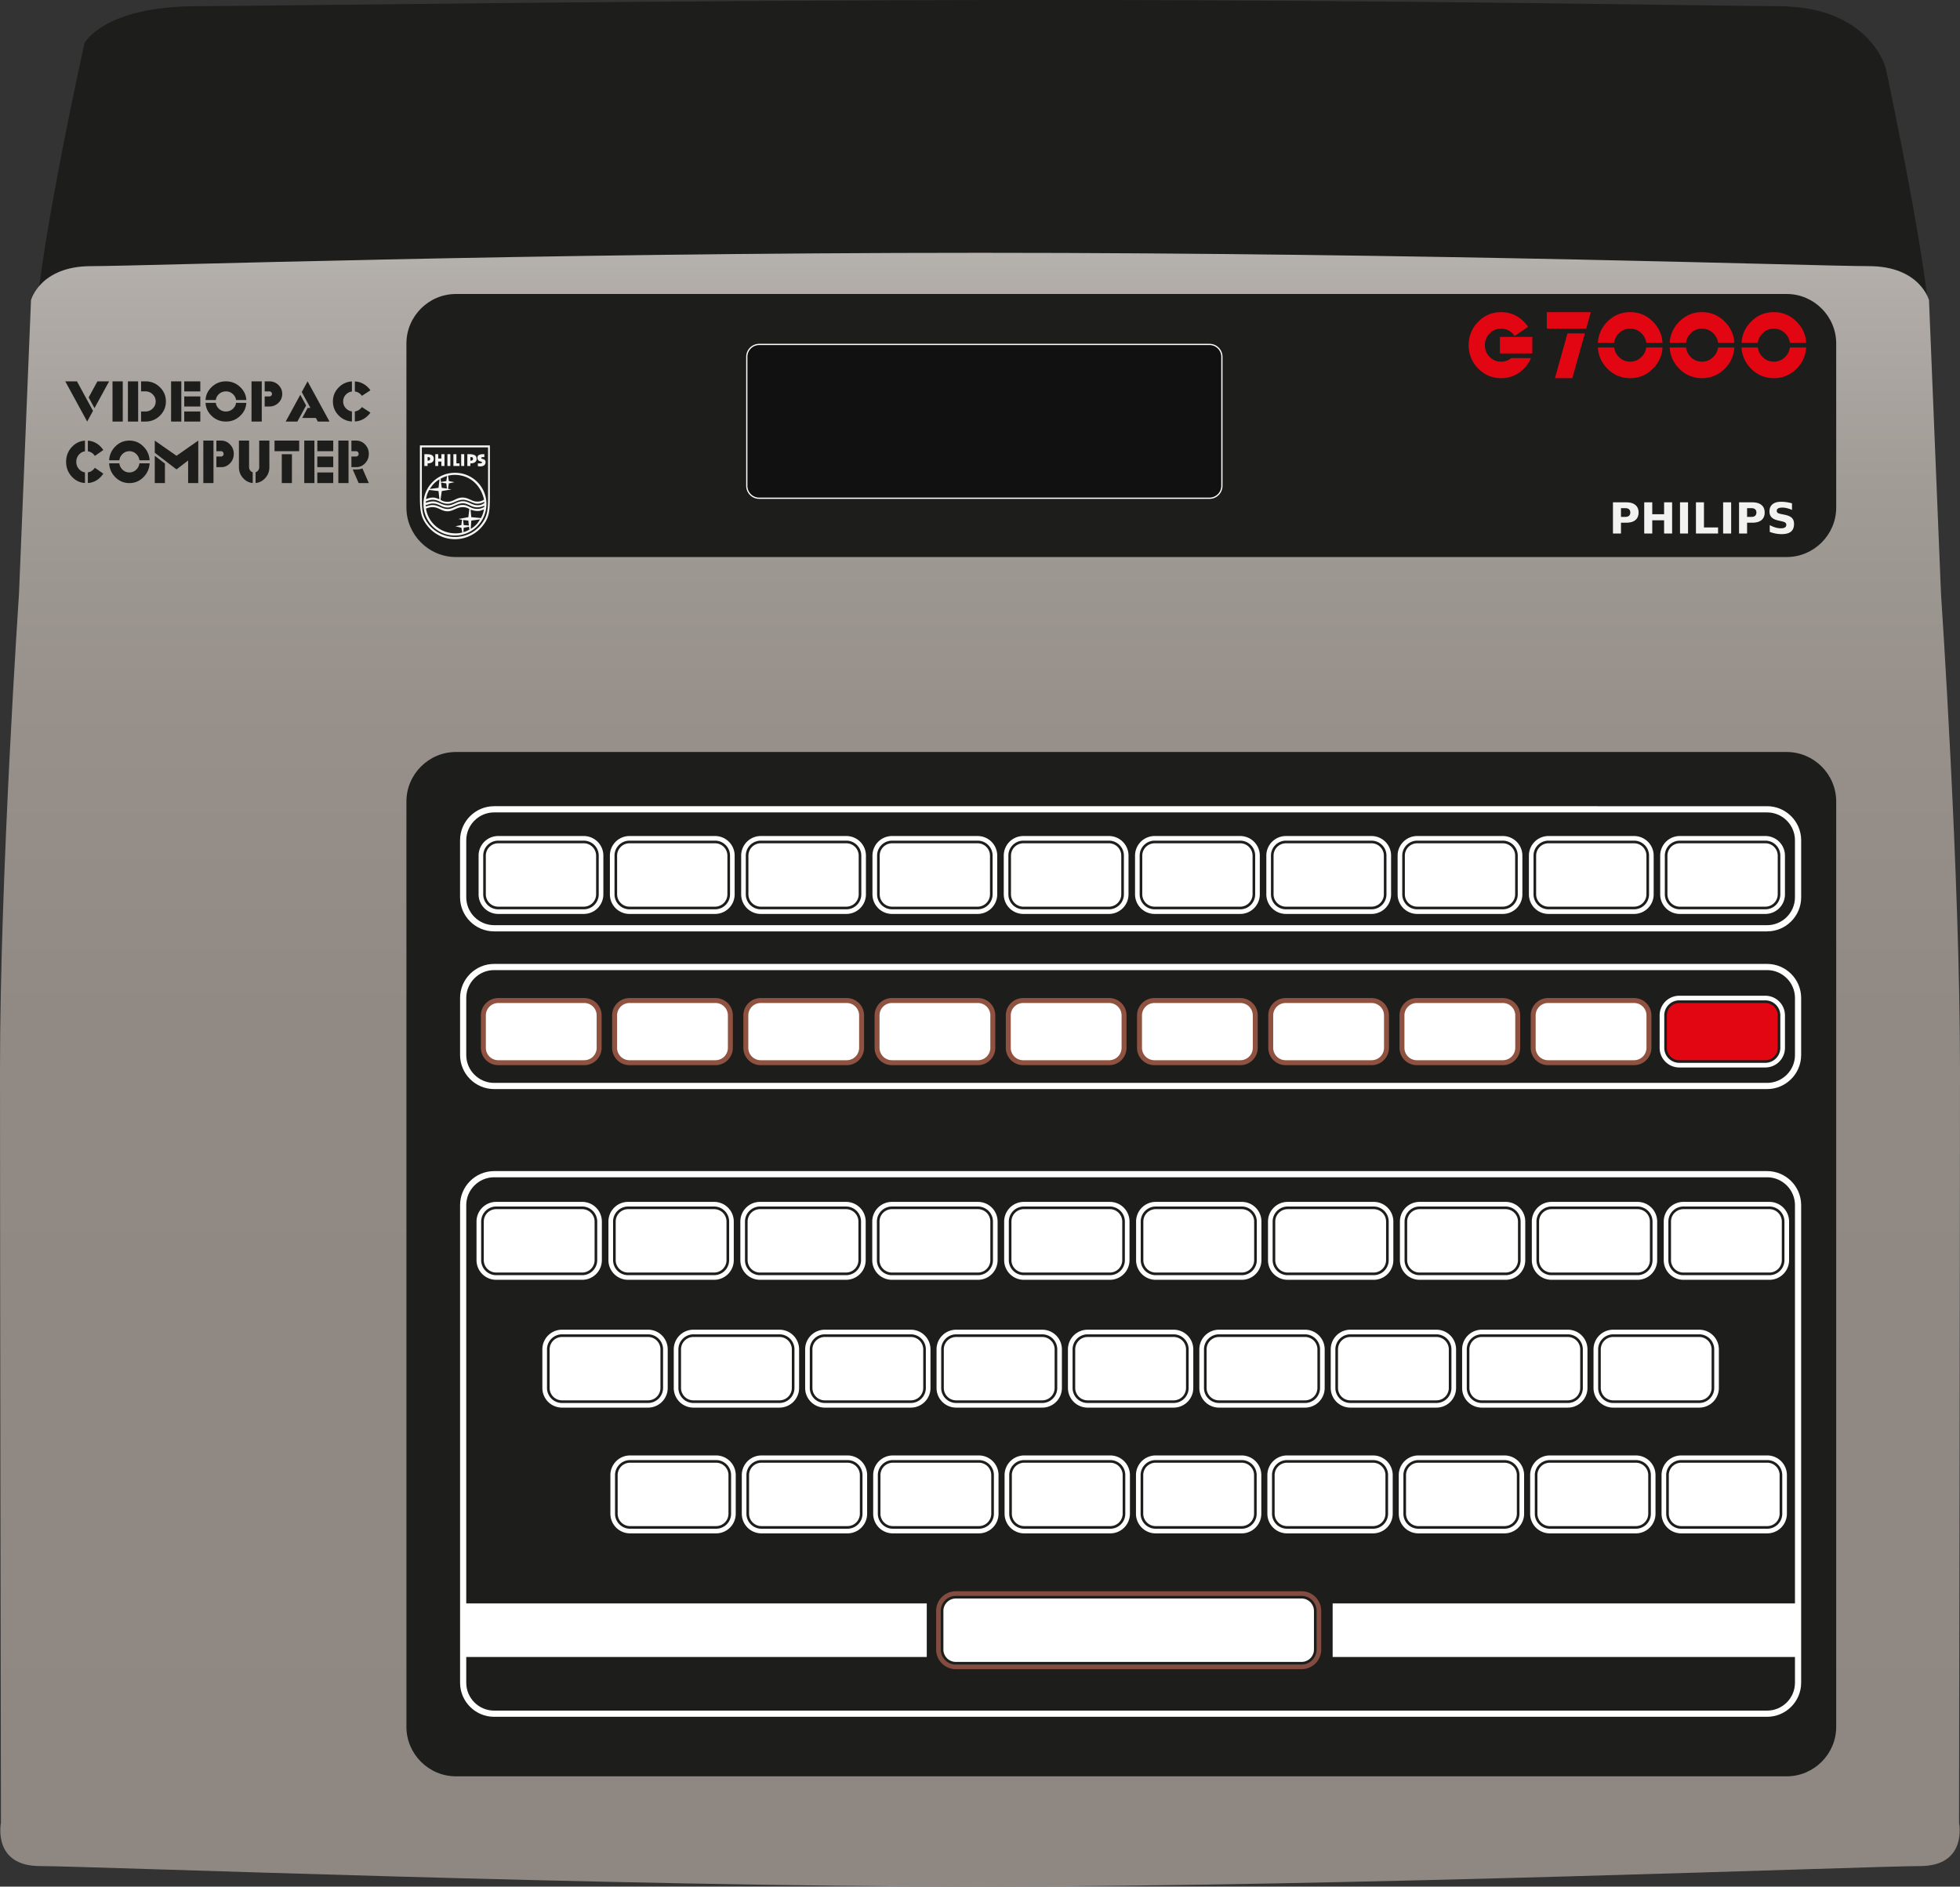 <?xml version="1.0" encoding="UTF-8" standalone="no"?>
<svg
   xmlns:dc="http://purl.org/dc/elements/1.1/"
   xmlns:cc="http://creativecommons.org/ns#"
   xmlns:rdf="http://www.w3.org/1999/02/22-rdf-syntax-ns#"
   xmlns:svg="http://www.w3.org/2000/svg"
   xmlns="http://www.w3.org/2000/svg"
   xmlns:sodipodi="http://sodipodi.sourceforge.net/DTD/sodipodi-0.dtd"
   xmlns:inkscape="http://www.inkscape.org/namespaces/inkscape"
   viewBox="0 0 400.001 385.044"
   version="1.1"
   id="svg247"
   sodipodi:docname="console.svg"
   width="400.001"
   height="385.044"
   inkscape:version="0.92.4 5da689c313, 2019-01-14">
  <rect x="0" y="0" width="400.001" height="385.044" fill="#333333" stroke="none"/>
  <defs
     id="defs251" />
  <sodipodi:namedview
     pagecolor="#ffffff"
     bordercolor="#666666"
     borderopacity="1"
     objecttolerance="10"
     gridtolerance="10"
     guidetolerance="10"
     inkscape:pageopacity="0"
     inkscape:pageshadow="2"
     inkscape:window-width="640"
     inkscape:window-height="480"
     id="namedview249"
     showgrid="false"
     inkscape:zoom="0.61291696"
     inkscape:cx="200.001"
     inkscape:cy="192.522"
     inkscape:window-x="0"
     inkscape:window-y="0"
     inkscape:window-maximized="0"
     inkscape:current-layer="svg247" />
  <path
     d="M 7.783,71.37 C 4.625,65.686 17.232,8.843 17.232,8.843 c 0,0 3.76,-7.579 23.052,-7.579 C 50.498,1.263 135.029,0 215.111,0 c 71.152,0 138.795,1.263 147.682,1.263 18.892,0 22.05,12.632 22.05,12.632 0,0 10.105,47.18 8.842,54.948 -1.263,7.768 -382.744,8.211 -385.902,2.527"
     id="path2"
     inkscape:connector-curvature="0"
     style="fill:#1d1d1b" />
  <linearGradient
     id="a"
     gradientUnits="userSpaceOnUse"
     x1="-57.898"
     y1="51.595"
     x2="-57.898"
     y2="385.044"
     gradientTransform="matrix(-1,0,0,1,142.103,0)">
    <stop
       offset="0"
       stop-color="#b5b1ad"
       id="stop4" />
    <stop
       offset=".029"
       stop-color="#b0aba7"
       id="stop6" />
    <stop
       offset=".139"
       stop-color="#a19c96"
       id="stop8" />
    <stop
       offset=".275"
       stop-color="#97908b"
       id="stop10" />
    <stop
       offset=".467"
       stop-color="#918a84"
       id="stop12" />
    <stop
       offset="1"
       stop-color="#8f8882"
       id="stop14" />
  </linearGradient>
  <path
     d="m 200.001,385.044 c 74.773,0 182.057,-4.195 191.835,-4.195 9.778,0 7.968,-8.842 7.968,-8.842 0,0 0.197,-113.686 0.197,-153.688 0,-40.002 -3.875,-97.054 -3.875,-97.054 l -2.452,-60.001 c 0,0 -1.839,-6.947 -12.258,-6.947 -10.419,0 -89.482,-2.722 -181.416,-2.722 -91.934,0 -170.996,2.722 -181.415,2.722 -10.419,0 -12.258,6.947 -12.258,6.947 l -2.452,60.001 c 0,0 -3.875,57.053 -3.875,97.054 0,40.001 0.197,153.687 0.197,153.687 0,0 -1.81,8.842 7.968,8.842 9.778,0 117.063,4.196 191.836,4.196 z"
     id="path17"
     inkscape:connector-curvature="0"
     style="fill:url(#a)" />
  <path
     d="M 364.632,113.686 H 93.048 c -5.558,0 -10.105,-4.547 -10.105,-10.105 V 70.107 c 0,-5.558 4.547,-10.105 10.105,-10.105 h 271.584 c 5.558,0 10.105,4.547 10.105,10.105 v 33.474 c 10e-4,5.558 -4.547,10.105 -10.105,10.105 m 0,248.847 H 93.048 c -5.558,0 -10.105,-4.547 -10.105,-10.105 V 163.582 c 0,-5.558 4.547,-10.105 10.105,-10.105 h 271.584 c 5.558,0 10.105,4.547 10.105,10.105 v 188.846 c 10e-4,5.558 -4.547,10.105 -10.105,10.105"
     id="path19"
     inkscape:connector-curvature="0"
     style="fill:#1d1d1b" />
  <path
     d="M 246.841,101.686 H 154.933 A 2.534,2.534 0 0 1 152.407,99.16 V 72.822 a 2.533,2.533 0 0 1 2.526,-2.526 h 91.908 a 2.533,2.533 0 0 1 2.526,2.526 V 99.16 a 2.534,2.534 0 0 1 -2.526,2.526 z"
     stroke-miterlimit="10"
     id="path21"
     inkscape:connector-curvature="0"
     style="fill:#111111;stroke:#ffffff;stroke-width:0.25;stroke-miterlimit:10" />
  <g
     id="g25"
     style="fill:#1d1d1b"
     transform="translate(0.001)">
    <path
       d="m 18.982,83.85 -1.192,2.185 -4.469,-8.204 h 2.385 z m -0.89,-2.738 1.79,-3.281 h 2.384 l -2.982,5.466 z M 22.96,77.83 h 2.09 v 8.205 h -2.09 v -8.204 z m 3.143,0 h 2.09 v 8.205 h -2.09 v -8.204 z m 2.687,2.048 v -2.047 h 0.891 c 1.156,0 2.14,0.399 2.953,1.199 0.814,0.8 1.22,1.767 1.22,2.902 0,1.13 -0.406,2.098 -1.22,2.902 -0.814,0.8 -1.798,1.2 -2.953,1.2 H 28.79 v -2.055 h 0.891 c 0.576,0 1.066,-0.2 1.474,-0.6 0.411,-0.4 0.618,-0.882 0.618,-1.448 0,-0.566 -0.207,-1.048 -0.618,-1.448 a 2.014,2.014 0 0 0 -1.474,-0.607 c 0,0.002 -0.891,0.002 -0.891,0.002 z m 6.124,-2.048 h 2.09 v 8.205 h -2.09 v -8.204 z m 2.687,0 h 3.277 v 2.048 H 37.6 v -2.047 z m 0,6.15 h 3.277 v 2.055 H 37.6 v -2.054 z m 0,-3.074 h 3.277 V 82.96 H 37.6 v -2.054 z m 10.572,1.316 h 2.097 c -0.06,1.012 -0.465,1.883 -1.213,2.613 -0.814,0.8 -1.799,1.2 -2.953,1.2 -1.15,0 -2.135,-0.4 -2.953,-1.2 -0.744,-0.731 -1.147,-1.602 -1.207,-2.613 h 2.097 c 0.06,0.446 0.258,0.832 0.59,1.158 0.406,0.4 0.897,0.6 1.473,0.6 0.575,0 1.068,-0.2 1.48,-0.6 0.332,-0.326 0.529,-0.712 0.59,-1.158 z m -4.132,-0.585 h -2.097 c 0.06,-1.007 0.463,-1.875 1.207,-2.606 0.818,-0.8 1.802,-1.2 2.953,-1.2 1.155,0 2.139,0.4 2.953,1.2 0.748,0.73 1.153,1.6 1.213,2.606 h -2.097 a 1.985,1.985 0 0 0 -0.589,-1.158 2.05,2.05 0 0 0 -1.48,-0.6 c -0.576,0 -1.067,0.2 -1.474,0.6 a 1.98,1.98 0 0 0 -0.589,1.158 z M 51.33,77.83 h 2.09 v 8.205 h -2.09 v -8.204 z m 2.687,2.048 v -2.047 h 0.968 c 0.72,0 1.335,0.25 1.845,0.751 0.51,0.502 0.765,1.104 0.765,1.807 0,0.712 -0.255,1.319 -0.765,1.82 a 2.537,2.537 0 0 1 -1.845,0.752 h -0.968 v -2.055 h 0.968 a 0.497,0.497 0 0 0 0.364,-0.144 0.501,0.501 0 0 0 0.154,-0.373 0.485,0.485 0 0 0 -0.154,-0.358 0.489,0.489 0 0 0 -0.364,-0.151 h -0.968 z m 8.46,2.875 -1.789,3.282 h -2.385 l 2.982,-5.467 z m 0.87,0.496 -1.768,-3.233 1.192,-2.185 4.476,8.204 h -2.385 l -0.4,-0.731 h -2.785 l 1.115,-2.055 z m 8.474,0.718 v 2.054 a 4.007,4.007 0 0 1 -2.658,-1.186 c -0.814,-0.805 -1.22,-1.772 -1.22,-2.902 0,-1.136 0.406,-2.103 1.22,-2.902 a 4.01,4.01 0 0 1 2.658,-1.186 v 2.054 c -0.453,0.06 -0.846,0.253 -1.178,0.579 a 1.98,1.98 0 0 0 -0.61,1.455 c 0,0.566 0.204,1.048 0.61,1.448 0.332,0.33 0.725,0.526 1.178,0.586 z m 2.035,-3.179 a 2.106,2.106 0 0 0 -0.259,-0.31 2.04,2.04 0 0 0 -1.178,-0.579 v -2.054 c 1.024,0.06 1.908,0.454 2.652,1.186 0.196,0.197 0.372,0.404 0.526,0.62 l -1.74,1.137 z m 1.74,3.427 c -0.154,0.216 -0.33,0.422 -0.526,0.62 -0.744,0.731 -1.628,1.126 -2.652,1.186 v -2.054 c 0.449,-0.06 0.842,-0.255 1.178,-0.587 0.099,-0.097 0.185,-0.198 0.26,-0.303 z"
       id="path23"
       inkscape:connector-curvature="0" />
  </g>
  <g
     id="g29"
     style="fill:#1d1d1b"
     transform="translate(0.001)">
    <path
       d="m 17.338,96.408 v 2.172 c -1.02,-0.063 -1.9,-0.481 -2.637,-1.254 -0.807,-0.85 -1.21,-1.873 -1.21,-3.068 0,-1.2 0.403,-2.223 1.21,-3.068 0.738,-0.772 1.617,-1.19 2.637,-1.253 v 2.171 c -0.45,0.063 -0.84,0.267 -1.169,0.613 -0.403,0.427 -0.605,0.94 -0.605,1.537 0,0.597 0.202,1.108 0.605,1.53 0.33,0.35 0.72,0.557 1.17,0.62 z m 2.019,-3.36 a 2.115,2.115 0 0 0 -0.258,-0.327 1.986,1.986 0 0 0 -1.17,-0.613 v -2.171 c 1.017,0.063 1.894,0.48 2.632,1.253 0.194,0.209 0.368,0.428 0.522,0.656 z m 1.726,3.622 a 5.248,5.248 0 0 1 -0.522,0.656 c -0.738,0.773 -1.615,1.19 -2.631,1.254 v -2.172 c 0.445,-0.063 0.835,-0.27 1.169,-0.62 0.097,-0.101 0.183,-0.208 0.258,-0.32 z m 7.369,-2.106 h 2.081 a 4.208,4.208 0 0 1 -1.204,2.762 c -0.807,0.846 -1.784,1.268 -2.93,1.268 -1.14,0 -2.118,-0.423 -2.93,-1.268 a 4.224,4.224 0 0 1 -1.196,-2.762 h 2.08 c 0.06,0.472 0.256,0.88 0.585,1.225 0.404,0.422 0.89,0.634 1.462,0.634 0.572,0 1.06,-0.212 1.468,-0.634 0.33,-0.345 0.524,-0.753 0.584,-1.225 z m -4.099,-0.619 h -2.08 a 4.216,4.216 0 0 1 1.196,-2.755 c 0.812,-0.845 1.79,-1.268 2.93,-1.268 1.146,0 2.123,0.423 2.93,1.268 a 4.2,4.2 0 0 1 1.204,2.755 h -2.08 a 2.146,2.146 0 0 0 -0.585,-1.224 c -0.409,-0.423 -0.898,-0.634 -1.469,-0.634 -0.571,0 -1.058,0.211 -1.461,0.634 -0.33,0.35 -0.524,0.758 -0.585,1.224 z M 31.584,92.4 v -2.478 l 4.44,3.097 4.433,-3.097 v 0.008 l 0.007,-0.008 -0.007,8.672 H 38.39 v -4.606 l -2.366,1.815 z m 2.074,2.208 v 3.987 H 31.584 V 93.02 Z m 7.836,-4.686 h 2.073 v 8.672 h -2.073 z m 2.665,2.165 v -2.165 h 0.96 c 0.715,0 1.325,0.265 1.83,0.794 0.506,0.53 0.76,1.166 0.76,1.91 0,0.753 -0.254,1.394 -0.76,1.924 -0.505,0.529 -1.115,0.794 -1.83,0.794 h -0.96 v -2.172 h 0.96 a 0.481,0.481 0 0 0 0.362,-0.153 0.549,0.549 0 0 0 0.154,-0.393 0.53,0.53 0 0 0 -0.154,-0.38 0.47,0.47 0 0 0 -0.362,-0.16 h -0.96 z M 52.9,89.922 h 2.073 v 5.422 c 0,0.899 -0.303,1.664 -0.911,2.295 -0.538,0.564 -1.172,0.877 -1.9,0.94 v -2.193 c 0.162,-0.053 0.308,-0.146 0.438,-0.277 0.2,-0.209 0.3,-0.464 0.3,-0.765 z m -1.33,6.464 v 2.194 c -0.732,-0.063 -1.366,-0.376 -1.9,-0.94 -0.607,-0.632 -0.91,-1.397 -0.91,-2.296 v -5.422 h 2.073 v 5.422 c 0,0.301 0.1,0.557 0.3,0.766 0.13,0.135 0.275,0.228 0.438,0.276 z m 5.937,-3.68 h 2.074 l -0.008,5.888 h -2.067 v -5.888 z m -1.482,-2.784 h 5.031 v 2.165 h -5.031 z m 6.068,0 h 2.074 v 8.672 h -2.074 z m 2.665,0 h 3.25 v 2.165 h -3.25 z m 0,6.5 h 3.25 v 2.172 h -3.25 v -2.171 z m 0,-3.25 h 3.25 v 2.172 h -3.25 z m 4.294,-3.25 h 2.074 v 8.672 h -2.074 z m 2.665,2.165 v -2.165 h 0.96 c 0.715,0 1.325,0.265 1.831,0.794 0.506,0.53 0.759,1.166 0.759,1.91 0,0.753 -0.253,1.394 -0.759,1.924 -0.506,0.529 -1.116,0.794 -1.83,0.794 h -0.96 v -2.172 h 0.96 a 0.481,0.481 0 0 0 0.362,-0.153 0.549,0.549 0 0 0 0.153,-0.393 0.53,0.53 0 0 0 -0.153,-0.38 0.47,0.47 0 0 0 -0.362,-0.16 h -0.96 z m 1.183,3.716 c 0.381,0 0.736,-0.068 1.065,-0.204 l 1.301,2.995 h -2.073 l -1.211,-2.79 H 72.9 Z"
       id="path27"
       inkscape:connector-curvature="0" />
  </g>
  <g
     id="g33"
     style="fill:#e20613"
     transform="translate(0.001)">
    <path
       d="m 306.107,68.76 h 6.612 v 3.37 h -6.612 z m 6.339,4.332 a 6.694,6.694 0 0 1 -1.427,2.118 c -1.29,1.315 -2.85,1.973 -4.676,1.973 -1.826,0 -3.384,-0.658 -4.675,-1.973 -1.291,-1.315 -1.937,-2.904 -1.937,-4.765 0,-1.861 0.646,-3.45 1.937,-4.765 1.291,-1.315 2.85,-1.973 4.675,-1.973 1.825,0 3.385,0.658 4.676,1.973 0.315,0.321 0.592,0.661 0.832,1.02 l -2.75,1.878 a 3.946,3.946 0 0 0 -0.415,-0.52 c -0.648,-0.655 -1.43,-0.982 -2.343,-0.982 -0.913,0 -1.694,0.33 -2.342,0.992 -0.643,0.654 -0.964,1.447 -0.964,2.377 0,0.93 0.321,1.726 0.964,2.387 0.648,0.655 1.43,0.982 2.342,0.982 a 3.13,3.13 0 0 0 2.05,-0.722 z m 10.993,-5.053 -2.56,9.144 h -3.542 l 2.56,-9.144 z m -7.765,-0.963 v -3.369 h 8.983 l -0.944,3.37 h -8.039 z m 20.29,3.85 h 3.325 c -0.1,1.655 -0.743,3.084 -1.926,4.283 -1.291,1.316 -2.85,1.973 -4.676,1.973 -1.826,0 -3.385,-0.657 -4.676,-1.973 -1.178,-1.2 -1.817,-2.628 -1.918,-4.283 h 3.325 c 0.095,0.725 0.407,1.357 0.936,1.896 0.642,0.661 1.42,0.992 2.333,0.992 0.913,0 1.694,-0.33 2.342,-0.992 0.53,-0.539 0.841,-1.17 0.935,-1.896 z m -6.546,-0.962 h -3.325 c 0.1,-1.656 0.74,-3.084 1.918,-4.284 1.29,-1.315 2.85,-1.973 4.676,-1.973 1.826,0 3.385,0.658 4.676,1.973 1.183,1.2 1.826,2.628 1.926,4.284 h -3.325 a 3.288,3.288 0 0 0 -0.935,-1.906 c -0.649,-0.655 -1.43,-0.982 -2.343,-0.982 -0.913,0 -1.69,0.327 -2.333,0.982 a 3.29,3.29 0 0 0 -0.935,1.906 z m 21.206,0.962 h 3.325 c -0.1,1.655 -0.743,3.084 -1.927,4.283 -1.29,1.316 -2.85,1.973 -4.675,1.973 -1.825,0 -3.385,-0.657 -4.676,-1.973 -1.178,-1.2 -1.817,-2.628 -1.918,-4.283 h 3.325 c 0.095,0.725 0.407,1.357 0.936,1.896 0.642,0.661 1.42,0.992 2.333,0.992 0.913,0 1.694,-0.33 2.342,-0.992 0.53,-0.539 0.841,-1.17 0.935,-1.896 z m -6.546,-0.962 h -3.325 c 0.1,-1.656 0.74,-3.084 1.918,-4.284 1.29,-1.315 2.85,-1.973 4.676,-1.973 1.826,0 3.385,0.658 4.675,1.973 1.184,1.2 1.827,2.628 1.927,4.284 h -3.325 a 3.288,3.288 0 0 0 -0.935,-1.906 c -0.649,-0.655 -1.43,-0.982 -2.343,-0.982 -0.913,0 -1.69,0.327 -2.333,0.982 a 3.293,3.293 0 0 0 -0.935,1.906 z m 21.207,0.962 h 3.325 c -0.1,1.655 -0.743,3.084 -1.927,4.283 -1.29,1.316 -2.85,1.973 -4.676,1.973 -1.826,0 -3.385,-0.657 -4.676,-1.973 -1.177,-1.2 -1.817,-2.628 -1.917,-4.283 h 3.325 c 0.094,0.725 0.406,1.357 0.935,1.896 0.642,0.661 1.42,0.992 2.333,0.992 0.913,0 1.694,-0.33 2.343,-0.992 0.529,-0.539 0.84,-1.17 0.935,-1.896 z m -6.546,-0.962 h -3.325 c 0.1,-1.656 0.74,-3.084 1.917,-4.284 1.291,-1.315 2.85,-1.973 4.676,-1.973 1.826,0 3.385,0.658 4.676,1.973 1.184,1.2 1.826,2.628 1.927,4.284 h -3.325 a 3.288,3.288 0 0 0 -0.936,-1.906 c -0.648,-0.655 -1.43,-0.982 -2.342,-0.982 -0.912,0 -1.691,0.327 -2.333,0.982 a 3.29,3.29 0 0 0 -0.935,1.906 z"
       id="path31"
       inkscape:connector-curvature="0" />
  </g>
  <g
     id="g37"
     style="fill:#f2f2f2"
     transform="translate(0.001)">
    <path
       d="m 329.174,102.523 h 2.72 c 0.808,0 1.428,0.18 1.859,0.542 0.434,0.358 0.651,0.87 0.651,1.534 0,0.668 -0.216,1.182 -0.651,1.544 -0.432,0.358 -1.051,0.537 -1.86,0.537 h -1.08 v 2.208 h -1.639 z m 1.639,1.19 v 1.777 h 0.906 c 0.318,0 0.563,-0.077 0.736,-0.23 0.173,-0.156 0.26,-0.376 0.26,-0.66 0,-0.285 -0.087,-0.504 -0.26,-0.657 -0.173,-0.153 -0.418,-0.23 -0.736,-0.23 z m 4.744,-1.19 h 1.639 v 2.426 h 2.417 v -2.426 h 1.638 v 6.365 h -1.638 v -2.698 h -2.417 v 2.698 h -1.639 z m 7.302,0 h 1.638 v 6.365 h -1.638 z m 3.251,0 h 1.638 v 5.125 h 2.876 v 1.24 h -4.514 z m 5.548,0 h 1.639 v 6.365 h -1.639 z m 3.252,0 h 2.719 c 0.808,0 1.428,0.18 1.86,0.542 0.433,0.358 0.65,0.87 0.65,1.534 0,0.668 -0.216,1.182 -0.65,1.544 -0.433,0.358 -1.052,0.537 -1.86,0.537 h -1.081 v 2.208 h -1.639 v -6.365 z m 1.638,1.19 v 1.777 h 0.906 c 0.318,0 0.563,-0.077 0.736,-0.23 0.173,-0.156 0.26,-0.376 0.26,-0.66 0,-0.285 -0.087,-0.504 -0.26,-0.657 -0.173,-0.153 -0.418,-0.23 -0.736,-0.23 z m 9.165,-0.989 v 1.347 a 5.88,5.88 0 0 0 -1.02,-0.354 4.01,4.01 0 0 0 -0.94,-0.12 c -0.393,0 -0.681,0.054 -0.87,0.163 -0.189,0.109 -0.28,0.275 -0.28,0.503 0,0.17 0.062,0.304 0.187,0.4 0.128,0.095 0.358,0.176 0.69,0.244 l 0.697,0.14 c 0.706,0.143 1.209,0.36 1.506,0.648 0.297,0.288 0.447,0.702 0.447,1.237 0,0.701 -0.209,1.225 -0.626,1.568 -0.414,0.341 -1.048,0.511 -1.902,0.511 -0.402,0 -0.807,-0.038 -1.213,-0.115 a 7.478,7.478 0 0 1 -1.216,-0.341 v -1.385 c 0.405,0.216 0.797,0.38 1.174,0.49 0.38,0.108 0.747,0.162 1.098,0.162 0.358,0 0.632,-0.06 0.822,-0.179 a 0.57,0.57 0 0 0 0.284,-0.511 c 0,-0.2 -0.065,-0.353 -0.195,-0.46 -0.128,-0.109 -0.385,-0.205 -0.77,-0.291 l -0.635,-0.141 c -0.636,-0.136 -1.101,-0.354 -1.396,-0.653 -0.292,-0.298 -0.438,-0.7 -0.438,-1.206 0,-0.633 0.203,-1.12 0.612,-1.462 0.409,-0.342 0.996,-0.512 1.761,-0.512 0.349,0 0.708,0.027 1.077,0.081 0.371,0.052 0.753,0.13 1.146,0.236 z"
       id="path35"
       inkscape:connector-curvature="0" />
  </g>
  <path
     d="m 99.977,90.897 h -14.28 v 10.174 c 0,3.137 0.145,4.519 1.527,6.253 1.445,1.795 3.487,2.724 5.654,2.724 2.043,0 4.21,-0.929 5.654,-2.765 1.341,-1.692 1.445,-2.992 1.445,-6.211 z m -13.888,0.412 h 13.517 v 9.864 c 0,2.848 -0.083,4.189 -1.465,5.923 -1.218,1.527 -3.137,2.497 -5.283,2.497 -2.126,0 -4.148,-1.011 -5.386,-2.6 -1.341,-1.733 -1.383,-2.93 -1.383,-6.129 z m 13.187,11.557 c 0,-3.508 -2.848,-6.376 -6.418,-6.376 -3.57,0 -6.438,2.868 -6.438,6.376 0,3.57 2.868,6.439 6.397,6.439 3.57,-0.001 6.459,-2.89 6.459,-6.439 z M 88.524,93.641 c 0,-0.949 -0.867,-0.949 -1.919,-0.949 v 2.414 h 0.66 V 94.57 c 0.826,0 1.259,-0.33 1.259,-0.929 z m 0.908,-0.949 h -0.599 v 2.414 h 0.599 v -0.908 h 0.64 v 0.908 h 0.64 v -2.414 h -0.64 v 0.887 h -0.64 z m 2.477,0 h -0.598 v 2.414 h 0.598 z m 1.238,0 h -0.619 v 2.414 h 1.259 V 94.57 h -0.64 z m 1.589,0 h -0.619 v 2.414 h 0.619 z m 2.538,0.949 c 0,-0.949 -0.97,-0.949 -1.898,-0.949 v 2.414 h 0.619 V 94.57 c 0.701,0 1.279,-0.227 1.279,-0.929 z m 0.248,0.929 v 0.578 c 0.207,0.021 0.33,0.041 0.475,0.041 0.743,0 1.094,-0.351 1.094,-0.867 0,-0.784 -0.887,-0.537 -0.887,-0.867 0,-0.103 0.144,-0.165 0.413,-0.165 h 0.227 v -0.599 c -0.887,0 -1.403,0.124 -1.403,0.743 0,0.846 0.949,0.681 0.949,0.949 0,0.103 -0.206,0.186 -0.495,0.186 h -0.373 z m -10.628,7.78 c 0.578,-0.248 0.97,-0.351 1.424,-0.351 1.279,0 1.672,0.825 3.075,0.825 1.052,0 1.898,-0.825 3.116,-0.825 1.032,0 2.043,0.805 2.848,0.805 0.764,0 1.259,-0.268 1.465,-0.392 l 0.021,0.248 c -0.392,0.289 -0.764,0.454 -1.403,0.454 -1.135,0 -1.816,-0.825 -2.951,-0.825 -1.218,0 -1.96,0.846 -3.095,0.846 -1.259,0 -1.878,-0.805 -3.033,-0.805 -0.475,0 -1.094,0.145 -1.465,0.289 v -0.269 z m 3.013,-4.643 c 0.66,-0.351 0.846,-0.413 1.341,-0.557 l -0.165,1.032 -1.073,0.186 z m 0,4.292 0.248,-1.775 1.981,-0.33 -0.702,-0.124 0.165,-1.114 1.156,-0.248 -1.156,-0.227 -0.165,-1.094 c 0.578,-0.124 0.867,-0.165 1.362,-0.165 3.24,0 5.365,2.249 5.985,5.035 -0.309,0.227 -0.722,0.413 -1.383,0.413 -1.176,0 -1.713,-0.825 -3.013,-0.825 -1.28,0 -1.837,0.867 -3.054,0.867 -0.661,0 -1.073,-0.165 -1.424,-0.413 z m 0.103,-3.508 1.073,0.165 0.124,1.052 -1.052,-0.144 z m -3.137,4.622 c 0.949,-0.31 1.073,-0.351 1.445,-0.351 1.3,0 1.795,0.825 3.054,0.825 1.011,0 1.94,-0.867 3.095,-0.867 1.073,0 1.672,0.825 2.951,0.825 0.433,0 0.825,-0.103 1.424,-0.33 v 0.227 c -0.516,0.31 -0.867,0.413 -1.486,0.413 -1.28,0 -1.816,-0.805 -2.91,-0.805 -1.3,0 -1.878,0.825 -3.096,0.825 -1.176,0 -1.878,-0.805 -3.095,-0.805 -0.31,0 -0.702,0.083 -1.362,0.289 z m 0.062,0.681 c 0.557,-0.206 0.908,-0.289 1.341,-0.289 1.238,0 1.837,0.846 3.054,0.846 1.156,0 1.878,-0.846 3.095,-0.846 0.578,0 0.991,0.144 1.362,0.392 l -0.206,1.651 -2.002,0.371 0.702,0.165 -0.124,1.073 -1.218,0.248 1.218,0.309 0.186,0.97 a 5.38,5.38 0 0 1 -1.383,0.165 c -3.136,10e-4 -5.571,-2.186 -6.025,-5.055 z m 0,-1.919 c 0.165,-0.867 0.289,-1.197 0.66,-1.878 l 1.898,0.227 0.186,1.672 c -0.66,-0.268 -0.991,-0.351 -1.321,-0.351 -0.494,0 -1.031,0.165 -1.423,0.33 z m 7.574,4.251 1.073,0.124 0.103,1.011 -1.052,-0.103 z m 0.062,2.477 0.062,-0.887 1.073,-0.206 0.103,0.557 c -0.433,0.267 -0.619,0.35 -1.238,0.536 z M 87.265,93.291 c 0.371,0 0.516,0.062 0.516,0.33 0,0.31 -0.144,0.392 -0.516,0.392 z m 8.73,0 c 0.371,0 0.537,0.021 0.537,0.371 0,0.289 -0.227,0.351 -0.537,0.351 z m 0.041,10.73 c 0.516,0.165 0.949,0.268 1.444,0.268 0.433,0 0.681,-0.062 1.28,-0.33 a 4.91,4.91 0 0 1 -0.619,1.775 l -1.96,-0.186 z m 0.041,3.921 0.103,-1.692 1.775,-0.248 c -0.516,0.888 -0.887,1.3 -1.878,1.94 z M 87.72,99.791 c 0.516,-0.805 0.97,-1.362 1.981,-1.981 l -0.206,1.754 z"
     id="path39"
     inkscape:connector-curvature="0"
     style="fill:#f5f5f5" />
  <path
     d="M 360.64,189.453 H 100.835 c -3.471,0 -6.311,-2.84 -6.311,-6.311 v -11.658 c 0,-3.471 2.84,-6.311 6.311,-6.311 H 360.64 c 3.471,0 6.311,2.84 6.311,6.311 v 11.658 c 0,3.471 -2.84,6.311 -6.311,6.311 z"
     stroke-miterlimit="10"
     id="path41"
     inkscape:connector-curvature="0"
     style="fill:none;stroke:#ffffff;stroke-width:1.267;stroke-miterlimit:10" />
  <path
     d="m 98.144,182.528 v -7.905 a 3.526,3.526 0 0 1 3.526,-3.526 h 17.466 a 3.526,3.526 0 0 1 3.526,3.526 v 7.905 a 3.526,3.526 0 0 1 -3.526,3.526 H 101.67 a 3.526,3.526 0 0 1 -3.526,-3.526 z"
     stroke-miterlimit="10"
     id="path43"
     inkscape:connector-curvature="0"
     style="fill:none;stroke:#ffffff;stroke-width:0.944;stroke-miterlimit:10" />
  <path
     d="m 119.138,185.044 h -17.471 a 2.525,2.525 0 0 1 -2.518,-2.518 v -7.901 a 2.525,2.525 0 0 1 2.518,-2.518 h 17.471 a 2.525,2.525 0 0 1 2.518,2.518 v 7.901 a 2.525,2.525 0 0 1 -2.518,2.518 z"
     id="path45"
     inkscape:connector-curvature="0"
     style="fill:#ffffff" />
  <path
     d="m 124.939,182.528 v -7.905 a 3.526,3.526 0 0 1 3.526,-3.526 h 17.466 a 3.526,3.526 0 0 1 3.526,3.526 v 7.905 a 3.526,3.526 0 0 1 -3.526,3.526 h -17.466 a 3.526,3.526 0 0 1 -3.526,-3.526 z"
     stroke-miterlimit="10"
     id="path47"
     inkscape:connector-curvature="0"
     style="fill:none;stroke:#ffffff;stroke-width:0.944;stroke-miterlimit:10" />
  <path
     d="m 145.932,185.044 h -17.471 a 2.525,2.525 0 0 1 -2.518,-2.518 v -7.901 a 2.525,2.525 0 0 1 2.518,-2.518 h 17.471 a 2.525,2.525 0 0 1 2.518,2.518 v 7.901 a 2.525,2.525 0 0 1 -2.518,2.518 z"
     id="path49"
     inkscape:connector-curvature="0"
     style="fill:#ffffff" />
  <path
     d="m 151.732,182.528 v -7.905 a 3.526,3.526 0 0 1 3.526,-3.526 h 17.466 a 3.526,3.526 0 0 1 3.526,3.526 v 7.905 a 3.526,3.526 0 0 1 -3.526,3.526 h -17.466 a 3.526,3.526 0 0 1 -3.526,-3.526 z"
     stroke-miterlimit="10"
     id="path51"
     inkscape:connector-curvature="0"
     style="fill:none;stroke:#ffffff;stroke-width:0.944;stroke-miterlimit:10" />
  <path
     d="m 172.726,185.044 h -17.471 a 2.525,2.525 0 0 1 -2.518,-2.518 v -7.901 a 2.525,2.525 0 0 1 2.518,-2.518 h 17.471 a 2.525,2.525 0 0 1 2.518,2.518 v 7.901 a 2.525,2.525 0 0 1 -2.518,2.518 z"
     id="path53"
     inkscape:connector-curvature="0"
     style="fill:#ffffff" />
  <path
     d="m 178.526,182.528 v -7.905 a 3.526,3.526 0 0 1 3.526,-3.526 h 17.466 a 3.526,3.526 0 0 1 3.526,3.526 v 7.905 a 3.526,3.526 0 0 1 -3.526,3.526 h -17.466 a 3.526,3.526 0 0 1 -3.526,-3.526 z"
     stroke-miterlimit="10"
     id="path55"
     inkscape:connector-curvature="0"
     style="fill:none;stroke:#ffffff;stroke-width:0.944;stroke-miterlimit:10" />
  <path
     d="m 199.52,185.044 h -17.471 a 2.525,2.525 0 0 1 -2.518,-2.518 v -7.901 a 2.525,2.525 0 0 1 2.518,-2.518 h 17.471 a 2.525,2.525 0 0 1 2.518,2.518 v 7.901 a 2.525,2.525 0 0 1 -2.518,2.518 z"
     id="path57"
     inkscape:connector-curvature="0"
     style="fill:#ffffff" />
  <path
     d="m 205.32,182.528 v -7.905 a 3.526,3.526 0 0 1 3.526,-3.526 h 17.466 a 3.526,3.526 0 0 1 3.526,3.526 v 7.905 a 3.526,3.526 0 0 1 -3.526,3.526 h -17.466 a 3.526,3.526 0 0 1 -3.526,-3.526 z"
     stroke-miterlimit="10"
     id="path59"
     inkscape:connector-curvature="0"
     style="fill:none;stroke:#ffffff;stroke-width:0.944;stroke-miterlimit:10" />
  <path
     d="m 226.314,185.044 h -17.471 a 2.525,2.525 0 0 1 -2.518,-2.518 v -7.901 a 2.525,2.525 0 0 1 2.518,-2.518 h 17.471 a 2.525,2.525 0 0 1 2.518,2.518 v 7.901 a 2.525,2.525 0 0 1 -2.518,2.518 z"
     id="path61"
     inkscape:connector-curvature="0"
     style="fill:#ffffff" />
  <path
     d="m 232.114,182.528 v -7.905 a 3.526,3.526 0 0 1 3.526,-3.526 h 17.465 a 3.526,3.526 0 0 1 3.526,3.526 v 7.905 a 3.526,3.526 0 0 1 -3.526,3.526 H 235.64 a 3.526,3.526 0 0 1 -3.526,-3.526 z"
     stroke-miterlimit="10"
     id="path63"
     inkscape:connector-curvature="0"
     style="fill:none;stroke:#ffffff;stroke-width:0.944;stroke-miterlimit:10" />
  <path
     d="m 253.107,185.044 h -17.471 a 2.525,2.525 0 0 1 -2.518,-2.518 v -7.901 a 2.525,2.525 0 0 1 2.518,-2.518 h 17.471 a 2.525,2.525 0 0 1 2.518,2.518 v 7.901 a 2.524,2.524 0 0 1 -2.518,2.518 z"
     id="path65"
     inkscape:connector-curvature="0"
     style="fill:#ffffff" />
  <path
     d="m 258.907,182.528 v -7.905 a 3.526,3.526 0 0 1 3.526,-3.526 h 17.466 a 3.526,3.526 0 0 1 3.526,3.526 v 7.905 a 3.526,3.526 0 0 1 -3.526,3.526 h -17.466 a 3.526,3.526 0 0 1 -3.526,-3.526 z"
     stroke-miterlimit="10"
     id="path67"
     inkscape:connector-curvature="0"
     style="fill:none;stroke:#ffffff;stroke-width:0.944;stroke-miterlimit:10" />
  <path
     d="m 279.901,185.044 h -17.47 a 2.525,2.525 0 0 1 -2.518,-2.518 v -7.901 a 2.525,2.525 0 0 1 2.518,-2.518 h 17.47 a 2.525,2.525 0 0 1 2.518,2.518 v 7.901 a 2.525,2.525 0 0 1 -2.518,2.518 z"
     id="path69"
     inkscape:connector-curvature="0"
     style="fill:#ffffff" />
  <path
     d="m 285.701,182.528 v -7.905 a 3.526,3.526 0 0 1 3.526,-3.526 h 17.466 a 3.526,3.526 0 0 1 3.526,3.526 v 7.905 a 3.526,3.526 0 0 1 -3.526,3.526 h -17.466 a 3.526,3.526 0 0 1 -3.526,-3.526 z"
     stroke-miterlimit="10"
     id="path71"
     inkscape:connector-curvature="0"
     style="fill:none;stroke:#ffffff;stroke-width:0.944;stroke-miterlimit:10" />
  <path
     d="m 306.695,185.044 h -17.471 a 2.525,2.525 0 0 1 -2.518,-2.518 v -7.901 a 2.525,2.525 0 0 1 2.518,-2.518 h 17.471 a 2.525,2.525 0 0 1 2.518,2.518 v 7.901 a 2.525,2.525 0 0 1 -2.518,2.518 z"
     id="path73"
     inkscape:connector-curvature="0"
     style="fill:#ffffff" />
  <path
     d="m 312.495,182.528 v -7.905 a 3.526,3.526 0 0 1 3.526,-3.526 h 17.466 a 3.526,3.526 0 0 1 3.526,3.526 v 7.905 a 3.526,3.526 0 0 1 -3.526,3.526 h -17.466 a 3.526,3.526 0 0 1 -3.526,-3.526 z"
     stroke-miterlimit="10"
     id="path75"
     inkscape:connector-curvature="0"
     style="fill:none;stroke:#ffffff;stroke-width:0.944;stroke-miterlimit:10" />
  <path
     d="m 333.489,185.044 h -17.471 a 2.525,2.525 0 0 1 -2.518,-2.518 v -7.901 a 2.525,2.525 0 0 1 2.518,-2.518 h 17.471 a 2.525,2.525 0 0 1 2.518,2.518 v 7.901 a 2.525,2.525 0 0 1 -2.518,2.518 z"
     id="path77"
     inkscape:connector-curvature="0"
     style="fill:#ffffff" />
  <path
     d="m 339.289,182.528 v -7.905 a 3.526,3.526 0 0 1 3.526,-3.526 h 17.465 a 3.526,3.526 0 0 1 3.526,3.526 v 7.905 a 3.526,3.526 0 0 1 -3.526,3.526 h -17.465 a 3.526,3.526 0 0 1 -3.526,-3.526 z"
     stroke-miterlimit="10"
     id="path79"
     inkscape:connector-curvature="0"
     style="fill:none;stroke:#ffffff;stroke-width:0.944;stroke-miterlimit:10" />
  <path
     d="m 360.283,185.044 h -17.471 a 2.525,2.525 0 0 1 -2.518,-2.518 v -7.901 a 2.525,2.525 0 0 1 2.518,-2.518 h 17.471 a 2.525,2.525 0 0 1 2.518,2.518 v 7.901 a 2.525,2.525 0 0 1 -2.518,2.518 z"
     id="path81"
     inkscape:connector-curvature="0"
     style="fill:#ffffff" />
  <g
     id="g125"
     transform="translate(0.001)">
    <path
       d="M 360.639,221.639 H 100.834 c -3.471,0 -6.311,-2.84 -6.311,-6.311 V 203.67 c 0,-3.471 2.84,-6.311 6.311,-6.311 h 259.805 c 3.471,0 6.311,2.84 6.311,6.311 v 11.658 c 0,3.471 -2.84,6.311 -6.311,6.311 z"
       stroke-miterlimit="10"
       id="path83"
       inkscape:connector-curvature="0"
       style="fill:none;stroke:#ffffff;stroke-width:1.262;stroke-miterlimit:10" />
    <path
       d="m 101.677,217.389 a 3.538,3.538 0 0 1 -3.534,-3.534 v -6.627 a 3.538,3.538 0 0 1 3.534,-3.534 h 17.566 a 3.538,3.538 0 0 1 3.534,3.534 v 6.627 a 3.538,3.538 0 0 1 -3.534,3.534 z"
       id="path85"
       inkscape:connector-curvature="0"
       style="fill:#8f5240" />
    <path
       d="m 119.243,216.38 h -17.566 a 2.532,2.532 0 0 1 -2.524,-2.524 v -6.627 a 2.532,2.532 0 0 1 2.524,-2.524 h 17.566 a 2.532,2.532 0 0 1 2.524,2.524 v 6.627 a 2.532,2.532 0 0 1 -2.524,2.524 z"
       id="path87"
       inkscape:connector-curvature="0"
       style="fill:#ffffff" />
    <path
       d="m 128.458,217.389 a 3.538,3.538 0 0 1 -3.534,-3.534 v -6.627 a 3.538,3.538 0 0 1 3.534,-3.534 h 17.565 a 3.538,3.538 0 0 1 3.534,3.534 v 6.627 a 3.538,3.538 0 0 1 -3.534,3.534 z"
       id="path89"
       inkscape:connector-curvature="0"
       style="fill:#8f5240" />
    <path
       d="m 146.024,216.38 h -17.566 a 2.532,2.532 0 0 1 -2.524,-2.524 v -6.627 a 2.532,2.532 0 0 1 2.524,-2.524 h 17.566 a 2.532,2.532 0 0 1 2.524,2.524 v 6.627 a 2.532,2.532 0 0 1 -2.524,2.524 z"
       id="path91"
       inkscape:connector-curvature="0"
       style="fill:#ffffff" />
    <path
       d="m 155.239,217.389 a 3.538,3.538 0 0 1 -3.534,-3.534 v -6.627 a 3.538,3.538 0 0 1 3.534,-3.534 h 17.565 a 3.538,3.538 0 0 1 3.534,3.534 v 6.627 a 3.538,3.538 0 0 1 -3.534,3.534 z"
       id="path93"
       inkscape:connector-curvature="0"
       style="fill:#8f5240" />
    <path
       d="m 172.805,216.38 h -17.566 a 2.532,2.532 0 0 1 -2.524,-2.524 v -6.627 a 2.532,2.532 0 0 1 2.524,-2.524 h 17.566 a 2.532,2.532 0 0 1 2.524,2.524 v 6.627 a 2.532,2.532 0 0 1 -2.524,2.524 z"
       id="path95"
       inkscape:connector-curvature="0"
       style="fill:#ffffff" />
    <path
       d="m 182.02,217.389 a 3.538,3.538 0 0 1 -3.534,-3.534 v -6.627 a 3.538,3.538 0 0 1 3.534,-3.534 h 17.565 a 3.538,3.538 0 0 1 3.535,3.534 v 6.627 a 3.538,3.538 0 0 1 -3.535,3.534 z"
       id="path97"
       inkscape:connector-curvature="0"
       style="fill:#8f5240" />
    <path
       d="M 199.586,216.38 H 182.02 a 2.532,2.532 0 0 1 -2.524,-2.524 v -6.627 a 2.532,2.532 0 0 1 2.524,-2.524 h 17.566 a 2.532,2.532 0 0 1 2.524,2.524 v 6.627 a 2.532,2.532 0 0 1 -2.524,2.524 z"
       id="path99"
       inkscape:connector-curvature="0"
       style="fill:#ffffff" />
    <path
       d="m 208.801,217.389 a 3.538,3.538 0 0 1 -3.534,-3.534 v -6.627 a 3.538,3.538 0 0 1 3.534,-3.534 h 17.566 a 3.538,3.538 0 0 1 3.534,3.534 v 6.627 a 3.538,3.538 0 0 1 -3.534,3.534 z"
       id="path101"
       inkscape:connector-curvature="0"
       style="fill:#8f5240" />
    <path
       d="m 226.367,216.38 h -17.566 a 2.532,2.532 0 0 1 -2.524,-2.524 v -6.627 a 2.532,2.532 0 0 1 2.524,-2.524 h 17.566 a 2.532,2.532 0 0 1 2.524,2.524 v 6.627 a 2.532,2.532 0 0 1 -2.524,2.524 z"
       id="path103"
       inkscape:connector-curvature="0"
       style="fill:#ffffff" />
    <path
       d="m 235.582,217.389 a 3.538,3.538 0 0 1 -3.534,-3.534 v -6.627 a 3.538,3.538 0 0 1 3.534,-3.534 h 17.566 a 3.538,3.538 0 0 1 3.534,3.534 v 6.627 a 3.538,3.538 0 0 1 -3.534,3.534 z"
       id="path105"
       inkscape:connector-curvature="0"
       style="fill:#8f5240" />
    <path
       d="m 253.147,216.38 h -17.566 a 2.532,2.532 0 0 1 -2.524,-2.524 v -6.627 a 2.532,2.532 0 0 1 2.524,-2.524 h 17.566 a 2.532,2.532 0 0 1 2.524,2.524 v 6.627 a 2.53,2.53 0 0 1 -2.524,2.524 z"
       id="path107"
       inkscape:connector-curvature="0"
       style="fill:#ffffff" />
    <path
       d="m 262.363,217.389 a 3.538,3.538 0 0 1 -3.534,-3.534 v -6.627 a 3.538,3.538 0 0 1 3.534,-3.534 h 17.566 a 3.538,3.538 0 0 1 3.534,3.534 v 6.627 a 3.538,3.538 0 0 1 -3.534,3.534 z"
       id="path109"
       inkscape:connector-curvature="0"
       style="fill:#8f5240" />
    <path
       d="m 279.928,216.38 h -17.566 a 2.532,2.532 0 0 1 -2.524,-2.524 v -6.627 a 2.532,2.532 0 0 1 2.524,-2.524 h 17.566 a 2.532,2.532 0 0 1 2.524,2.524 v 6.627 a 2.53,2.53 0 0 1 -2.524,2.524 z"
       id="path111"
       inkscape:connector-curvature="0"
       style="fill:#ffffff" />
    <path
       d="m 289.144,217.389 a 3.538,3.538 0 0 1 -3.534,-3.534 v -6.627 a 3.538,3.538 0 0 1 3.534,-3.534 h 17.565 a 3.538,3.538 0 0 1 3.534,3.534 v 6.627 a 3.538,3.538 0 0 1 -3.534,3.534 z"
       id="path113"
       inkscape:connector-curvature="0"
       style="fill:#8f5240" />
    <path
       d="m 306.709,216.38 h -17.566 a 2.532,2.532 0 0 1 -2.524,-2.524 v -6.627 a 2.532,2.532 0 0 1 2.524,-2.524 h 17.566 a 2.532,2.532 0 0 1 2.524,2.524 v 6.627 a 2.53,2.53 0 0 1 -2.524,2.524 z"
       id="path115"
       inkscape:connector-curvature="0"
       style="fill:#ffffff" />
    <path
       d="m 315.925,217.389 a 3.538,3.538 0 0 1 -3.534,-3.534 v -6.627 a 3.538,3.538 0 0 1 3.534,-3.534 h 17.565 a 3.538,3.538 0 0 1 3.534,3.534 v 6.627 a 3.538,3.538 0 0 1 -3.534,3.534 z"
       id="path117"
       inkscape:connector-curvature="0"
       style="fill:#8f5240" />
    <path
       d="m 333.49,216.38 h -17.566 a 2.532,2.532 0 0 1 -2.524,-2.524 v -6.627 a 2.532,2.532 0 0 1 2.524,-2.524 h 17.566 a 2.532,2.532 0 0 1 2.524,2.524 v 6.627 a 2.53,2.53 0 0 1 -2.524,2.524 z"
       id="path119"
       inkscape:connector-curvature="0"
       style="fill:#ffffff" />
    <path
       d="m 342.706,217.389 a 3.538,3.538 0 0 1 -3.534,-3.534 v -6.627 a 3.538,3.538 0 0 1 3.534,-3.534 h 17.565 a 3.538,3.538 0 0 1 3.534,3.534 v 6.627 a 3.538,3.538 0 0 1 -3.534,3.534 z"
       stroke-miterlimit="10"
       id="path121"
       inkscape:connector-curvature="0"
       style="fill:none;stroke:#ffffff;stroke-width:0.947;stroke-miterlimit:10" />
    <path
       d="m 360.271,216.38 h -17.566 a 2.532,2.532 0 0 1 -2.524,-2.524 v -6.627 a 2.532,2.532 0 0 1 2.524,-2.524 h 17.566 a 2.532,2.532 0 0 1 2.524,2.524 v 6.627 a 2.53,2.53 0 0 1 -2.524,2.524 z"
       id="path123"
       inkscape:connector-curvature="0"
       style="fill:#e20613" />
  </g>
  <g
     id="g245"
     transform="translate(0.001)">
    <path
       d="M 360.639,349.752 H 100.834 c -3.471,0 -6.311,-2.84 -6.311,-6.311 v -97.487 c 0,-3.471 2.84,-6.311 6.311,-6.311 h 259.805 c 3.471,0 6.311,2.84 6.311,6.311 v 97.487 c 0,3.471 -2.84,6.311 -6.311,6.311 z"
       stroke-miterlimit="10"
       id="path127"
       inkscape:connector-curvature="0"
       style="fill:none;stroke:#ffffff;stroke-width:1.262;stroke-miterlimit:10" />
    <path
       d="m 101.255,260.725 a 3.538,3.538 0 0 1 -3.534,-3.534 v -7.889 a 3.538,3.538 0 0 1 3.534,-3.534 h 17.565 a 3.538,3.538 0 0 1 3.534,3.534 v 7.889 a 3.538,3.538 0 0 1 -3.534,3.534 z"
       stroke-miterlimit="10"
       id="path129"
       inkscape:connector-curvature="0"
       style="fill:none;stroke:#ffffff;stroke-width:0.947;stroke-miterlimit:10" />
    <path
       d="m 118.821,259.715 h -17.566 a 2.532,2.532 0 0 1 -2.524,-2.524 v -7.889 a 2.532,2.532 0 0 1 2.524,-2.524 h 17.566 a 2.532,2.532 0 0 1 2.524,2.524 v 7.889 a 2.532,2.532 0 0 1 -2.524,2.524 z"
       id="path131"
       inkscape:connector-curvature="0"
       style="fill:#ffffff" />
    <path
       d="m 128.176,260.725 a 3.538,3.538 0 0 1 -3.534,-3.534 v -7.889 a 3.538,3.538 0 0 1 3.534,-3.534 h 17.566 a 3.538,3.538 0 0 1 3.534,3.534 v 7.889 a 3.538,3.538 0 0 1 -3.534,3.534 z"
       stroke-miterlimit="10"
       id="path133"
       inkscape:connector-curvature="0"
       style="fill:none;stroke:#ffffff;stroke-width:0.947;stroke-miterlimit:10" />
    <path
       d="m 145.742,259.715 h -17.566 a 2.532,2.532 0 0 1 -2.524,-2.524 v -7.889 a 2.532,2.532 0 0 1 2.524,-2.524 h 17.566 a 2.532,2.532 0 0 1 2.524,2.524 v 7.889 a 2.532,2.532 0 0 1 -2.524,2.524 z"
       id="path135"
       inkscape:connector-curvature="0"
       style="fill:#ffffff" />
    <path
       d="m 155.098,260.725 a 3.538,3.538 0 0 1 -3.534,-3.534 v -7.889 a 3.538,3.538 0 0 1 3.534,-3.534 h 17.565 a 3.538,3.538 0 0 1 3.534,3.534 v 7.889 a 3.538,3.538 0 0 1 -3.534,3.534 z"
       stroke-miterlimit="10"
       id="path137"
       inkscape:connector-curvature="0"
       style="fill:none;stroke:#ffffff;stroke-width:0.947;stroke-miterlimit:10" />
    <path
       d="m 172.663,259.715 h -17.566 a 2.532,2.532 0 0 1 -2.524,-2.524 v -7.889 a 2.532,2.532 0 0 1 2.524,-2.524 h 17.566 a 2.532,2.532 0 0 1 2.524,2.524 v 7.889 a 2.532,2.532 0 0 1 -2.524,2.524 z"
       id="path139"
       inkscape:connector-curvature="0"
       style="fill:#ffffff" />
    <path
       d="m 182.018,260.725 a 3.538,3.538 0 0 1 -3.534,-3.534 v -7.889 a 3.538,3.538 0 0 1 3.534,-3.534 h 17.566 a 3.537,3.537 0 0 1 3.533,3.534 v 7.889 a 3.537,3.537 0 0 1 -3.533,3.534 z"
       stroke-miterlimit="10"
       id="path141"
       inkscape:connector-curvature="0"
       style="fill:none;stroke:#ffffff;stroke-width:0.947;stroke-miterlimit:10" />
    <path
       d="m 199.584,259.715 h -17.566 a 2.532,2.532 0 0 1 -2.524,-2.524 v -7.889 a 2.532,2.532 0 0 1 2.524,-2.524 h 17.566 a 2.532,2.532 0 0 1 2.524,2.524 v 7.889 a 2.531,2.531 0 0 1 -2.524,2.524 z"
       id="path143"
       inkscape:connector-curvature="0"
       style="fill:#ffffff" />
    <path
       d="m 208.939,260.725 a 3.538,3.538 0 0 1 -3.534,-3.534 v -7.889 a 3.538,3.538 0 0 1 3.534,-3.534 h 17.566 a 3.538,3.538 0 0 1 3.534,3.534 v 7.889 a 3.538,3.538 0 0 1 -3.534,3.534 z"
       stroke-miterlimit="10"
       id="path145"
       inkscape:connector-curvature="0"
       style="fill:none;stroke:#ffffff;stroke-width:0.947;stroke-miterlimit:10" />
    <path
       d="M 226.505,259.715 H 208.94 a 2.532,2.532 0 0 1 -2.524,-2.524 v -7.889 a 2.532,2.532 0 0 1 2.524,-2.524 h 17.566 a 2.532,2.532 0 0 1 2.524,2.524 v 7.889 a 2.532,2.532 0 0 1 -2.525,2.524 z"
       id="path147"
       inkscape:connector-curvature="0"
       style="fill:#ffffff" />
    <path
       d="m 235.861,260.725 a 3.538,3.538 0 0 1 -3.534,-3.534 v -7.889 a 3.538,3.538 0 0 1 3.534,-3.534 h 17.566 a 3.538,3.538 0 0 1 3.534,3.534 v 7.889 a 3.538,3.538 0 0 1 -3.534,3.534 z"
       stroke-miterlimit="10"
       id="path149"
       inkscape:connector-curvature="0"
       style="fill:none;stroke:#ffffff;stroke-width:0.947;stroke-miterlimit:10" />
    <path
       d="M 253.426,259.715 H 235.86 a 2.532,2.532 0 0 1 -2.524,-2.524 v -7.889 a 2.532,2.532 0 0 1 2.524,-2.524 h 17.566 a 2.532,2.532 0 0 1 2.524,2.524 v 7.889 a 2.53,2.53 0 0 1 -2.524,2.524 z"
       id="path151"
       inkscape:connector-curvature="0"
       style="fill:#ffffff" />
    <path
       d="m 262.782,260.725 a 3.538,3.538 0 0 1 -3.534,-3.534 v -7.889 a 3.538,3.538 0 0 1 3.534,-3.534 h 17.566 a 3.538,3.538 0 0 1 3.534,3.534 v 7.889 a 3.538,3.538 0 0 1 -3.534,3.534 z"
       stroke-miterlimit="10"
       id="path153"
       inkscape:connector-curvature="0"
       style="fill:none;stroke:#ffffff;stroke-width:0.947;stroke-miterlimit:10" />
    <path
       d="m 280.347,259.715 h -17.566 a 2.532,2.532 0 0 1 -2.524,-2.524 v -7.889 a 2.532,2.532 0 0 1 2.524,-2.524 h 17.566 a 2.532,2.532 0 0 1 2.524,2.524 v 7.889 a 2.53,2.53 0 0 1 -2.524,2.524 z"
       id="path155"
       inkscape:connector-curvature="0"
       style="fill:#ffffff" />
    <path
       d="m 289.704,260.725 a 3.538,3.538 0 0 1 -3.534,-3.534 v -7.889 a 3.538,3.538 0 0 1 3.534,-3.534 h 17.565 a 3.538,3.538 0 0 1 3.534,3.534 v 7.889 a 3.538,3.538 0 0 1 -3.534,3.534 z"
       stroke-miterlimit="10"
       id="path157"
       inkscape:connector-curvature="0"
       style="fill:none;stroke:#ffffff;stroke-width:0.947;stroke-miterlimit:10" />
    <path
       d="m 307.269,259.715 h -17.566 a 2.532,2.532 0 0 1 -2.524,-2.524 v -7.889 a 2.532,2.532 0 0 1 2.524,-2.524 h 17.566 a 2.532,2.532 0 0 1 2.524,2.524 v 7.889 a 2.532,2.532 0 0 1 -2.524,2.524 z"
       id="path159"
       inkscape:connector-curvature="0"
       style="fill:#ffffff" />
    <path
       d="m 316.624,260.725 a 3.538,3.538 0 0 1 -3.534,-3.534 v -7.889 a 3.538,3.538 0 0 1 3.534,-3.534 h 17.566 a 3.538,3.538 0 0 1 3.534,3.534 v 7.889 a 3.538,3.538 0 0 1 -3.534,3.534 z"
       stroke-miterlimit="10"
       id="path161"
       inkscape:connector-curvature="0"
       style="fill:none;stroke:#ffffff;stroke-width:0.947;stroke-miterlimit:10" />
    <path
       d="m 334.19,259.715 h -17.566 a 2.532,2.532 0 0 1 -2.524,-2.524 v -7.889 a 2.532,2.532 0 0 1 2.524,-2.524 h 17.566 a 2.532,2.532 0 0 1 2.524,2.524 v 7.889 a 2.532,2.532 0 0 1 -2.524,2.524 z"
       id="path163"
       inkscape:connector-curvature="0"
       style="fill:#ffffff" />
    <path
       d="m 114.693,286.81 a 3.538,3.538 0 0 1 -3.534,-3.534 v -7.889 a 3.538,3.538 0 0 1 3.534,-3.534 h 17.565 a 3.538,3.538 0 0 1 3.534,3.534 v 7.889 a 3.538,3.538 0 0 1 -3.534,3.534 z"
       stroke-miterlimit="10"
       id="path165"
       inkscape:connector-curvature="0"
       style="fill:none;stroke:#ffffff;stroke-width:0.947;stroke-miterlimit:10" />
    <path
       d="m 132.259,285.801 h -17.566 a 2.532,2.532 0 0 1 -2.524,-2.524 v -7.889 a 2.532,2.532 0 0 1 2.524,-2.524 h 17.566 a 2.532,2.532 0 0 1 2.524,2.524 v 7.889 a 2.532,2.532 0 0 1 -2.524,2.524 z"
       id="path167"
       inkscape:connector-curvature="0"
       style="fill:#ffffff" />
    <path
       d="m 141.509,286.81 a 3.538,3.538 0 0 1 -3.534,-3.534 v -7.889 a 3.538,3.538 0 0 1 3.534,-3.534 h 17.565 a 3.538,3.538 0 0 1 3.534,3.534 v 7.889 a 3.538,3.538 0 0 1 -3.534,3.534 z"
       stroke-miterlimit="10"
       id="path169"
       inkscape:connector-curvature="0"
       style="fill:none;stroke:#ffffff;stroke-width:0.947;stroke-miterlimit:10" />
    <path
       d="m 159.074,285.801 h -17.566 a 2.532,2.532 0 0 1 -2.524,-2.524 v -7.889 a 2.532,2.532 0 0 1 2.524,-2.524 h 17.566 a 2.532,2.532 0 0 1 2.524,2.524 v 7.889 a 2.532,2.532 0 0 1 -2.524,2.524 z"
       id="path171"
       inkscape:connector-curvature="0"
       style="fill:#ffffff" />
    <path
       d="m 168.323,286.81 a 3.538,3.538 0 0 1 -3.534,-3.534 v -7.889 a 3.538,3.538 0 0 1 3.534,-3.534 h 17.565 a 3.538,3.538 0 0 1 3.534,3.534 v 7.889 a 3.538,3.538 0 0 1 -3.534,3.534 z"
       stroke-miterlimit="10"
       id="path173"
       inkscape:connector-curvature="0"
       style="fill:none;stroke:#ffffff;stroke-width:0.947;stroke-miterlimit:10" />
    <path
       d="m 185.889,285.801 h -17.566 a 2.532,2.532 0 0 1 -2.524,-2.524 v -7.889 a 2.532,2.532 0 0 1 2.524,-2.524 h 17.566 a 2.532,2.532 0 0 1 2.524,2.524 v 7.889 a 2.532,2.532 0 0 1 -2.524,2.524 z"
       id="path175"
       inkscape:connector-curvature="0"
       style="fill:#ffffff" />
    <path
       d="m 195.139,286.81 a 3.538,3.538 0 0 1 -3.534,-3.534 v -7.889 a 3.538,3.538 0 0 1 3.534,-3.534 h 17.566 a 3.538,3.538 0 0 1 3.534,3.534 v 7.889 a 3.538,3.538 0 0 1 -3.534,3.534 z"
       stroke-miterlimit="10"
       id="path177"
       inkscape:connector-curvature="0"
       style="fill:none;stroke:#ffffff;stroke-width:0.947;stroke-miterlimit:10" />
    <path
       d="m 212.704,285.801 h -17.566 a 2.532,2.532 0 0 1 -2.524,-2.524 v -7.889 a 2.532,2.532 0 0 1 2.524,-2.524 h 17.566 a 2.532,2.532 0 0 1 2.524,2.524 v 7.889 a 2.53,2.53 0 0 1 -2.524,2.524 z"
       id="path179"
       inkscape:connector-curvature="0"
       style="fill:#ffffff" />
    <path
       d="m 221.954,286.81 a 3.538,3.538 0 0 1 -3.534,-3.534 v -7.889 a 3.538,3.538 0 0 1 3.534,-3.534 h 17.565 a 3.538,3.538 0 0 1 3.534,3.534 v 7.889 a 3.538,3.538 0 0 1 -3.534,3.534 z"
       stroke-miterlimit="10"
       id="path181"
       inkscape:connector-curvature="0"
       style="fill:none;stroke:#ffffff;stroke-width:0.947;stroke-miterlimit:10" />
    <path
       d="m 239.52,285.801 h -17.566 a 2.532,2.532 0 0 1 -2.524,-2.524 v -7.889 a 2.532,2.532 0 0 1 2.524,-2.524 h 17.566 a 2.532,2.532 0 0 1 2.524,2.524 v 7.889 a 2.532,2.532 0 0 1 -2.524,2.524 z"
       id="path183"
       inkscape:connector-curvature="0"
       style="fill:#ffffff" />
    <path
       d="m 248.77,286.81 a 3.538,3.538 0 0 1 -3.534,-3.534 v -7.889 a 3.538,3.538 0 0 1 3.534,-3.534 h 17.565 a 3.538,3.538 0 0 1 3.534,3.534 v 7.889 a 3.538,3.538 0 0 1 -3.534,3.534 z"
       stroke-miterlimit="10"
       id="path185"
       inkscape:connector-curvature="0"
       style="fill:none;stroke:#ffffff;stroke-width:0.947;stroke-miterlimit:10" />
    <path
       d="m 266.335,285.801 h -17.566 a 2.532,2.532 0 0 1 -2.524,-2.524 v -7.889 a 2.532,2.532 0 0 1 2.524,-2.524 h 17.566 a 2.532,2.532 0 0 1 2.524,2.524 v 7.889 a 2.532,2.532 0 0 1 -2.524,2.524 z"
       id="path187"
       inkscape:connector-curvature="0"
       style="fill:#ffffff" />
    <path
       d="m 275.584,286.81 a 3.538,3.538 0 0 1 -3.534,-3.534 v -7.889 a 3.538,3.538 0 0 1 3.534,-3.534 h 17.566 a 3.538,3.538 0 0 1 3.534,3.534 v 7.889 a 3.538,3.538 0 0 1 -3.534,3.534 z"
       stroke-miterlimit="10"
       id="path189"
       inkscape:connector-curvature="0"
       style="fill:none;stroke:#ffffff;stroke-width:0.947;stroke-miterlimit:10" />
    <path
       d="m 293.15,285.801 h -17.566 a 2.532,2.532 0 0 1 -2.524,-2.524 v -7.889 a 2.532,2.532 0 0 1 2.524,-2.524 h 17.566 a 2.532,2.532 0 0 1 2.524,2.524 v 7.889 a 2.532,2.532 0 0 1 -2.524,2.524 z"
       id="path191"
       inkscape:connector-curvature="0"
       style="fill:#ffffff" />
    <path
       d="m 302.399,286.81 a 3.538,3.538 0 0 1 -3.534,-3.534 v -7.889 a 3.538,3.538 0 0 1 3.534,-3.534 h 17.566 a 3.538,3.538 0 0 1 3.534,3.534 v 7.889 a 3.538,3.538 0 0 1 -3.534,3.534 z"
       stroke-miterlimit="10"
       id="path193"
       inkscape:connector-curvature="0"
       style="fill:none;stroke:#ffffff;stroke-width:0.947;stroke-miterlimit:10" />
    <path
       d="M 319.965,285.801 H 302.4 a 2.532,2.532 0 0 1 -2.524,-2.524 v -7.889 a 2.532,2.532 0 0 1 2.524,-2.524 h 17.566 a 2.532,2.532 0 0 1 2.524,2.524 v 7.889 a 2.532,2.532 0 0 1 -2.525,2.524 z"
       id="path195"
       inkscape:connector-curvature="0"
       style="fill:#ffffff" />
    <path
       d="m 329.215,286.81 a 3.538,3.538 0 0 1 -3.534,-3.534 v -7.889 a 3.538,3.538 0 0 1 3.534,-3.534 h 17.566 a 3.538,3.538 0 0 1 3.534,3.534 v 7.889 a 3.538,3.538 0 0 1 -3.534,3.534 z"
       stroke-miterlimit="10"
       id="path197"
       inkscape:connector-curvature="0"
       style="fill:none;stroke:#ffffff;stroke-width:0.947;stroke-miterlimit:10" />
    <path
       d="m 346.781,285.801 h -17.566 a 2.532,2.532 0 0 1 -2.524,-2.524 v -7.889 a 2.532,2.532 0 0 1 2.524,-2.524 h 17.566 a 2.532,2.532 0 0 1 2.524,2.524 v 7.889 a 2.532,2.532 0 0 1 -2.524,2.524 z"
       id="path199"
       inkscape:connector-curvature="0"
       style="fill:#ffffff" />
    <path
       d="m 128.577,312.475 a 3.538,3.538 0 0 1 -3.534,-3.534 v -7.889 a 3.538,3.538 0 0 1 3.534,-3.534 h 17.565 a 3.538,3.538 0 0 1 3.534,3.534 v 7.889 a 3.538,3.538 0 0 1 -3.534,3.534 z"
       stroke-miterlimit="10"
       id="path201"
       inkscape:connector-curvature="0"
       style="fill:none;stroke:#ffffff;stroke-width:0.947;stroke-miterlimit:10" />
    <path
       d="m 146.143,311.465 h -17.566 a 2.532,2.532 0 0 1 -2.524,-2.524 v -7.889 a 2.532,2.532 0 0 1 2.524,-2.524 h 17.566 a 2.532,2.532 0 0 1 2.524,2.524 v 7.889 a 2.532,2.532 0 0 1 -2.524,2.524 z"
       id="path203"
       inkscape:connector-curvature="0"
       style="fill:#ffffff" />
    <path
       d="m 155.393,312.475 a 3.538,3.538 0 0 1 -3.534,-3.534 v -7.889 a 3.538,3.538 0 0 1 3.534,-3.534 h 17.565 a 3.538,3.538 0 0 1 3.534,3.534 v 7.889 a 3.538,3.538 0 0 1 -3.534,3.534 z"
       stroke-miterlimit="10"
       id="path205"
       inkscape:connector-curvature="0"
       style="fill:none;stroke:#ffffff;stroke-width:0.947;stroke-miterlimit:10" />
    <path
       d="m 172.958,311.465 h -17.566 a 2.532,2.532 0 0 1 -2.524,-2.524 v -7.889 a 2.532,2.532 0 0 1 2.524,-2.524 h 17.566 a 2.532,2.532 0 0 1 2.524,2.524 v 7.889 a 2.532,2.532 0 0 1 -2.524,2.524 z"
       id="path207"
       inkscape:connector-curvature="0"
       style="fill:#ffffff" />
    <path
       d="m 182.208,312.475 a 3.538,3.538 0 0 1 -3.534,-3.534 v -7.889 a 3.538,3.538 0 0 1 3.534,-3.534 h 17.565 a 3.538,3.538 0 0 1 3.535,3.534 v 7.889 a 3.538,3.538 0 0 1 -3.535,3.534 z"
       stroke-miterlimit="10"
       id="path209"
       inkscape:connector-curvature="0"
       style="fill:none;stroke:#ffffff;stroke-width:0.947;stroke-miterlimit:10" />
    <path
       d="m 199.773,311.465 h -17.566 a 2.532,2.532 0 0 1 -2.524,-2.524 v -7.889 a 2.532,2.532 0 0 1 2.524,-2.524 h 17.566 a 2.532,2.532 0 0 1 2.524,2.524 v 7.889 a 2.53,2.53 0 0 1 -2.524,2.524 z"
       id="path211"
       inkscape:connector-curvature="0"
       style="fill:#ffffff" />
    <path
       d="m 209.023,312.475 a 3.538,3.538 0 0 1 -3.534,-3.534 v -7.889 a 3.538,3.538 0 0 1 3.534,-3.534 h 17.566 a 3.538,3.538 0 0 1 3.534,3.534 v 7.889 a 3.538,3.538 0 0 1 -3.534,3.534 z"
       stroke-miterlimit="10"
       id="path213"
       inkscape:connector-curvature="0"
       style="fill:none;stroke:#ffffff;stroke-width:0.947;stroke-miterlimit:10" />
    <path
       d="m 226.589,311.465 h -17.566 a 2.532,2.532 0 0 1 -2.524,-2.524 v -7.889 a 2.532,2.532 0 0 1 2.524,-2.524 h 17.566 a 2.532,2.532 0 0 1 2.524,2.524 v 7.889 a 2.532,2.532 0 0 1 -2.524,2.524 z"
       id="path215"
       inkscape:connector-curvature="0"
       style="fill:#ffffff" />
    <path
       d="m 235.838,312.475 a 3.538,3.538 0 0 1 -3.534,-3.534 v -7.889 a 3.538,3.538 0 0 1 3.534,-3.534 h 17.565 a 3.538,3.538 0 0 1 3.534,3.534 v 7.889 a 3.538,3.538 0 0 1 -3.534,3.534 z"
       stroke-miterlimit="10"
       id="path217"
       inkscape:connector-curvature="0"
       style="fill:none;stroke:#ffffff;stroke-width:0.947;stroke-miterlimit:10" />
    <path
       d="m 253.404,311.465 h -17.566 a 2.532,2.532 0 0 1 -2.524,-2.524 v -7.889 a 2.532,2.532 0 0 1 2.524,-2.524 h 17.566 a 2.532,2.532 0 0 1 2.524,2.524 v 7.889 a 2.532,2.532 0 0 1 -2.524,2.524 z"
       id="path219"
       inkscape:connector-curvature="0"
       style="fill:#ffffff" />
    <path
       d="m 195.053,340.191 a 3.538,3.538 0 0 1 -3.534,-3.534 v -7.889 a 3.538,3.538 0 0 1 3.534,-3.534 h 70.578 a 3.538,3.538 0 0 1 3.534,3.534 v 7.889 a 3.538,3.538 0 0 1 -3.534,3.534 z"
       stroke-miterlimit="10"
       id="path221"
       inkscape:connector-curvature="0"
       style="fill:none;stroke:#824c40;stroke-width:0.947;stroke-miterlimit:10" />
    <path
       d="m 265.63,339.181 h -70.578 a 2.532,2.532 0 0 1 -2.524,-2.524 v -7.889 a 2.532,2.532 0 0 1 2.524,-2.524 h 70.578 a 2.532,2.532 0 0 1 2.524,2.524 v 7.889 a 2.53,2.53 0 0 1 -2.524,2.524 z"
       id="path223"
       inkscape:connector-curvature="0"
       style="fill:#ffffff" />
    <path
       d="m 262.654,312.475 a 3.538,3.538 0 0 1 -3.534,-3.534 v -7.889 a 3.538,3.538 0 0 1 3.534,-3.534 h 17.565 a 3.538,3.538 0 0 1 3.534,3.534 v 7.889 a 3.538,3.538 0 0 1 -3.534,3.534 z"
       stroke-miterlimit="10"
       id="path225"
       inkscape:connector-curvature="0"
       style="fill:none;stroke:#ffffff;stroke-width:0.947;stroke-miterlimit:10" />
    <path
       d="m 280.219,311.465 h -17.566 a 2.532,2.532 0 0 1 -2.524,-2.524 v -7.889 a 2.532,2.532 0 0 1 2.524,-2.524 h 17.566 a 2.532,2.532 0 0 1 2.524,2.524 v 7.889 a 2.532,2.532 0 0 1 -2.524,2.524 z"
       id="path227"
       inkscape:connector-curvature="0"
       style="fill:#ffffff" />
    <path
       d="m 289.468,312.475 a 3.538,3.538 0 0 1 -3.534,-3.534 v -7.889 a 3.538,3.538 0 0 1 3.534,-3.534 h 17.566 a 3.538,3.538 0 0 1 3.534,3.534 v 7.889 a 3.538,3.538 0 0 1 -3.534,3.534 z"
       stroke-miterlimit="10"
       id="path229"
       inkscape:connector-curvature="0"
       style="fill:none;stroke:#ffffff;stroke-width:0.947;stroke-miterlimit:10" />
    <path
       d="m 307.034,311.465 h -17.566 a 2.532,2.532 0 0 1 -2.524,-2.524 v -7.889 a 2.532,2.532 0 0 1 2.524,-2.524 h 17.566 a 2.532,2.532 0 0 1 2.524,2.524 v 7.889 a 2.53,2.53 0 0 1 -2.524,2.524 z"
       id="path231"
       inkscape:connector-curvature="0"
       style="fill:#ffffff" />
    <path
       d="m 316.284,312.475 a 3.538,3.538 0 0 1 -3.534,-3.534 v -7.889 a 3.538,3.538 0 0 1 3.534,-3.534 h 17.566 a 3.538,3.538 0 0 1 3.534,3.534 v 7.889 a 3.538,3.538 0 0 1 -3.534,3.534 z"
       stroke-miterlimit="10"
       id="path233"
       inkscape:connector-curvature="0"
       style="fill:none;stroke:#ffffff;stroke-width:0.947;stroke-miterlimit:10" />
    <path
       d="m 333.849,311.465 h -17.566 a 2.532,2.532 0 0 1 -2.524,-2.524 v -7.889 a 2.532,2.532 0 0 1 2.524,-2.524 h 17.566 a 2.532,2.532 0 0 1 2.524,2.524 v 7.889 a 2.53,2.53 0 0 1 -2.524,2.524 z"
       id="path235"
       inkscape:connector-curvature="0"
       style="fill:#ffffff" />
    <path
       d="m 343.099,312.475 a 3.538,3.538 0 0 1 -3.534,-3.534 v -7.889 a 3.538,3.538 0 0 1 3.534,-3.534 h 17.566 a 3.538,3.538 0 0 1 3.534,3.534 v 7.889 a 3.538,3.538 0 0 1 -3.534,3.534 z"
       stroke-miterlimit="10"
       id="path237"
       inkscape:connector-curvature="0"
       style="fill:none;stroke:#ffffff;stroke-width:0.947;stroke-miterlimit:10" />
    <path
       d="m 360.665,311.465 h -17.566 a 2.532,2.532 0 0 1 -2.524,-2.524 v -7.889 a 2.532,2.532 0 0 1 2.524,-2.524 h 17.566 a 2.532,2.532 0 0 1 2.524,2.524 v 7.889 a 2.532,2.532 0 0 1 -2.524,2.524 z"
       id="path239"
       inkscape:connector-curvature="0"
       style="fill:#ffffff" />
    <path
       d="m 343.545,260.725 a 3.538,3.538 0 0 1 -3.534,-3.534 v -7.889 a 3.538,3.538 0 0 1 3.534,-3.534 h 17.566 a 3.538,3.538 0 0 1 3.534,3.534 v 7.889 a 3.538,3.538 0 0 1 -3.534,3.534 z"
       stroke-miterlimit="10"
       id="path241"
       inkscape:connector-curvature="0"
       style="fill:none;stroke:#ffffff;stroke-width:0.947;stroke-miterlimit:10" />
    <path
       d="m 361.111,259.715 h -17.566 a 2.532,2.532 0 0 1 -2.524,-2.524 v -7.889 a 2.532,2.532 0 0 1 2.524,-2.524 h 17.566 a 2.532,2.532 0 0 1 2.524,2.524 v 7.889 a 2.532,2.532 0 0 1 -2.524,2.524 z M 94.523,327.243 h 94.612 v 10.939 H 94.523 Z m 177.446,0 h 94.612 v 10.939 h -94.612 z"
       id="path243"
       inkscape:connector-curvature="0"
       style="fill:#ffffff" />
  </g>
</svg>
